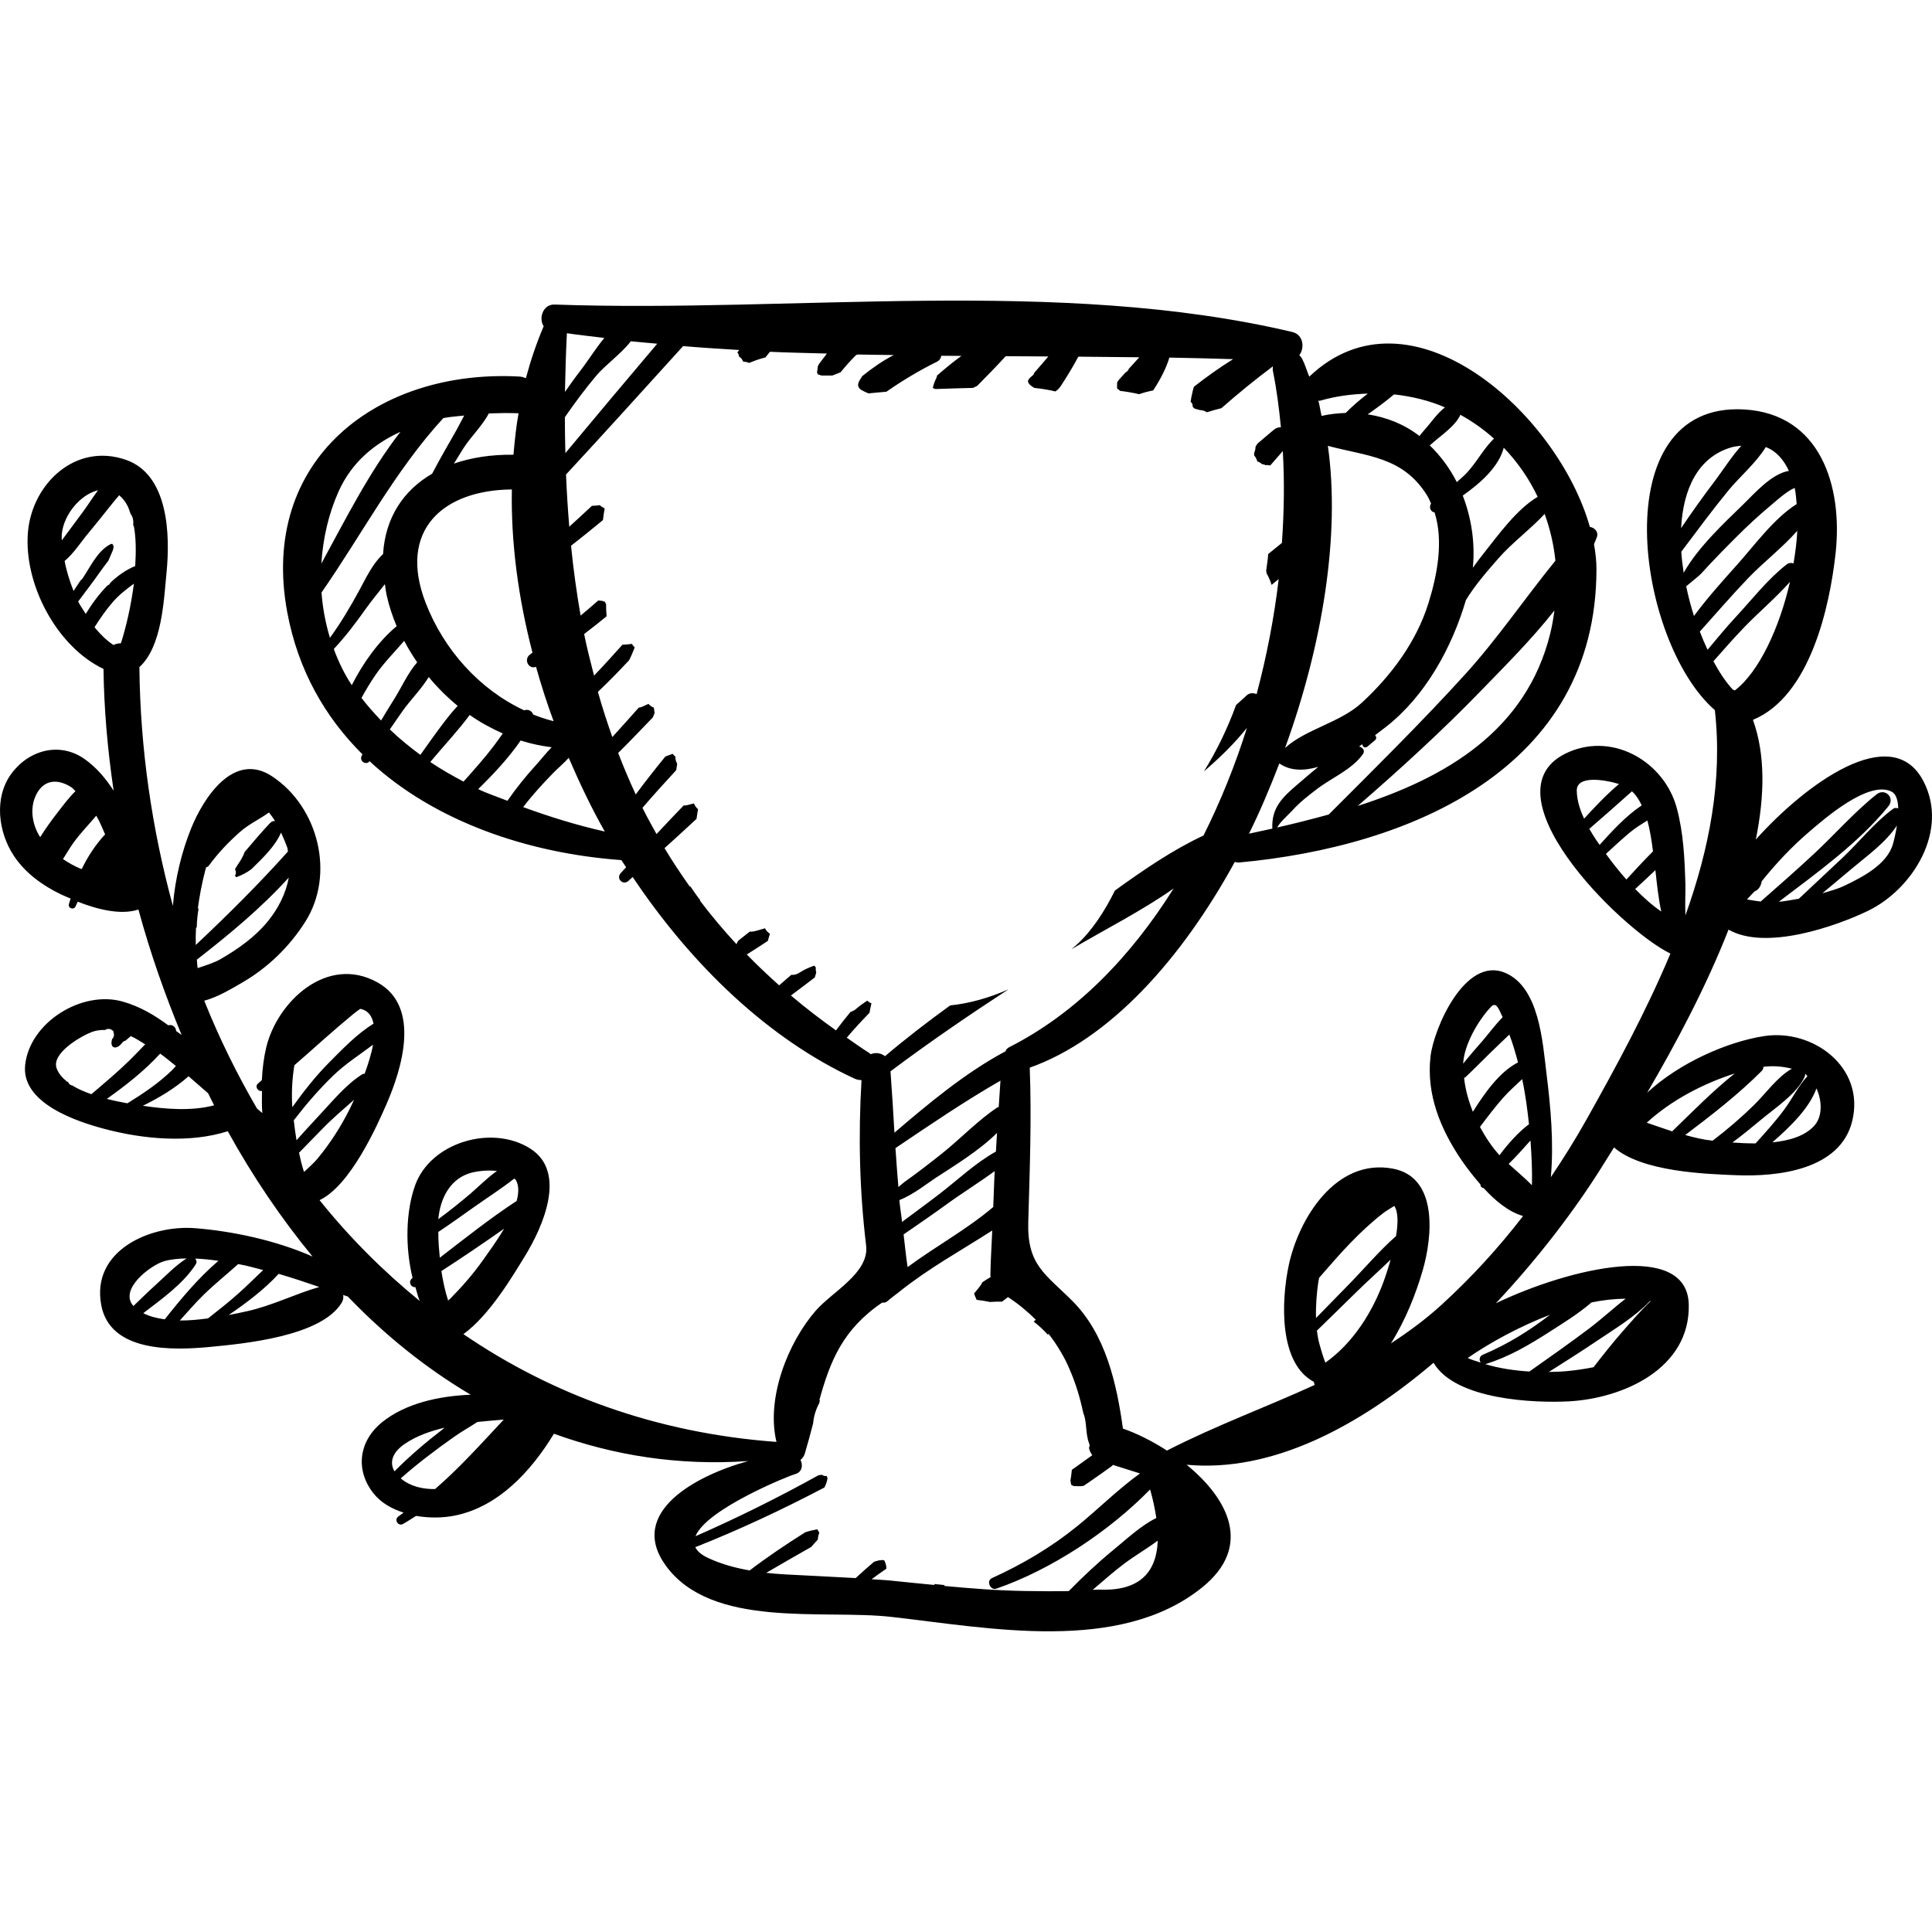 <?xml version="1.0" encoding="utf-8"?>
<!-- Generator: Adobe Illustrator 16.0.0, SVG Export Plug-In . SVG Version: 6.00 Build 0)  -->
<!DOCTYPE svg PUBLIC "-//W3C//DTD SVG 1.1//EN" "http://www.w3.org/Graphics/SVG/1.1/DTD/svg11.dtd">
<svg version="1.1" id="Capa_1" xmlns="http://www.w3.org/2000/svg" xmlns:xlink="http://www.w3.org/1999/xlink" x="0px" y="0px"
	 width="195.162px" height="195.162px" viewBox="0 0 195.162 195.162" enable-background="new 0 0 195.162 195.162"
	 xml:space="preserve">
<g>
	<g>
		<path d="M194.293,78.904c-3.203-6.134-11.944,0.334-16.928,5.902c0.892-4.409,0.979-8.583-0.292-12.09
			c5.797-2.391,7.767-11.482,8.352-16.845c0.742-6.809-1.558-14.08-9.261-14.511c-14.24-0.797-10.894,23.453-2.938,30.373
			c0.799,7.108-0.576,14.046-2.973,20.738c-0.051-1.229,0.018-2.478,0-3.087c-0.076-2.615-0.189-5.227-0.874-7.766
			c-1.233-4.574-6.271-7.63-10.862-5.671c-8.983,3.832,5.133,17.909,10.221,20.377c-2.44,5.827-5.495,11.454-8.492,16.792
			c-1.133,2.017-2.335,3.933-3.587,5.796c0.31-3.465-0.013-7.052-0.437-10.442c-0.392-3.146-0.709-8.781-4.221-10.218
			c-4.039-1.65-7.178,5.673-7.497,8.47c-0.438,3.836,1.011,7.35,3.136,10.476c0.518,0.759,1.186,1.622,1.914,2.459
			c-0.016,0.198,0.125,0.335,0.316,0.358c1.162,1.267,2.508,2.4,3.984,2.821c-2.453,3.183-5.162,6.159-8.25,8.981
			c-1.64,1.496-3.352,2.742-5.097,3.883c1.462-2.329,2.511-4.971,3.211-7.387c0.966-3.332,1.597-9.383-3.005-10.26
			c-5.781-1.101-9.54,5.069-10.533,9.774c-0.756,3.573-1.021,9.88,2.543,11.76c0.014,0.109,0.041,0.21,0.074,0.315
			c-4.883,2.238-9.939,4.076-14.918,6.627c-1.506-0.971-3.068-1.745-4.445-2.219c-0.634-4.582-1.754-9.535-5.102-12.888
			c-2.743-2.747-4.583-3.62-4.462-7.977c0.146-5.21,0.349-10.386,0.149-15.595c8.01-2.842,15.276-10.85,20.713-20.783
			c0.144,0.046,0.298,0.071,0.472,0.055c17.245-1.597,36.063-9.465,36.062-29.637c0-0.813-0.095-1.656-0.248-2.516
			c0.094-0.246,0.217-0.486,0.297-0.733c0.175-0.529-0.248-0.938-0.715-1.012c-3.248-11.506-18.162-24.892-28.344-15.176
			c-0.242-0.595-0.431-1.239-0.715-1.796c-0.08-0.158-0.188-0.265-0.289-0.375c0.563-0.757,0.406-2.078-0.716-2.342
			c-23.608-5.575-50.362-1.913-74.52-2.772c-1.168-0.041-1.634,1.402-1.096,2.19c-0.727,1.695-1.314,3.452-1.798,5.249
			c-0.193-0.079-0.394-0.151-0.636-0.164c-14.312-0.79-26.348,8.369-23.467,23.823c1.094,5.867,3.836,10.607,7.595,14.338
			c-0.026,0.053-0.058,0.103-0.084,0.157c-0.258,0.541,0.463,0.991,0.799,0.535c6.598,6.119,16.052,9.313,25.436,9.992
			c0.154,0.246,0.326,0.478,0.483,0.72c-0.183,0.208-0.379,0.404-0.561,0.612c-0.468,0.537,0.243,1.248,0.779,0.779
			c0.151-0.132,0.294-0.272,0.445-0.404c6.014,8.994,13.785,16.383,22.414,20.368c0.243,0.112,0.477,0.149,0.701,0.149
			c-0.333,5.599-0.206,11.125,0.465,16.713c0.332,2.765-3.416,4.654-5.091,6.58c-2.81,3.229-5.028,8.837-3.965,13.255
			c-12.154-0.888-22.732-4.814-31.623-10.886c2.633-1.912,4.948-5.814,6.248-7.941c1.717-2.809,4.262-8.382,0.532-10.785
			c-3.867-2.49-10.123-0.664-11.672,3.729c-0.931,2.639-1.007,6.192-0.244,9.326c-0.01,0.008-0.021,0.017-0.032,0.023
			c-0.452,0.322-0.137,0.967,0.317,0.895c0.146,0.47,0.248,0.97,0.438,1.405c-3.71-3.032-7.11-6.428-10.121-10.188
			c3.115-1.467,5.801-7.497,6.739-9.642c1.581-3.612,3.53-9.895-0.882-12.351c-5.093-2.834-10.14,1.953-11.244,6.572
			c-0.24,1.004-0.381,2.121-0.442,3.289c-0.136,0.119-0.264,0.248-0.401,0.365c-0.343,0.297,0.042,0.84,0.416,0.729
			c-0.005,0.743-0.031,1.479,0.032,2.239c-0.178-0.149-0.356-0.301-0.534-0.45c-2.018-3.472-3.816-7.104-5.33-10.896
			c1.38-0.368,2.768-1.217,3.816-1.821c2.586-1.493,4.788-3.631,6.384-6.146c3.042-4.787,1.34-11.601-3.342-14.697
			c-3.905-2.582-6.951,2.222-8.173,5.23c-0.938,2.309-1.633,5.075-1.853,7.855c-2.115-7.755-3.303-15.881-3.384-24.12
			c2.296-2.083,2.469-6.78,2.743-9.568c0.366-3.731,0.231-9.867-4.106-11.371c-5.081-1.763-9.428,2.388-9.886,7.212
			c-0.492,5.193,2.818,11.619,7.624,13.91c0.049,3.988,0.404,8.12,1.023,12.304c-0.789-1.236-1.732-2.34-2.892-3.171
			c-2.554-1.829-5.693-0.934-7.448,1.463c-1.779,2.429-1.309,5.933,0.276,8.306c1.153,1.726,2.885,2.977,4.734,3.867
			c0.292,0.141,0.651,0.285,0.984,0.429c-0.05,0.188-0.13,0.377-0.173,0.563c-0.104,0.453,0.539,0.623,0.689,0.19
			c0.055-0.158,0.147-0.285,0.208-0.437c1.968,0.775,4.335,1.381,6.127,0.791c1.165,4.286,2.645,8.531,4.365,12.677
			c-0.175-0.15-0.38-0.263-0.559-0.406c-0.003-0.394-0.396-0.709-0.79-0.575c-1.375-1.013-2.843-1.9-4.607-2.399
			c-4.121-1.164-9.367,2.08-9.85,6.387c-0.437,3.905,5.297,5.762,8.078,6.494c3.804,1.004,8.495,1.463,12.388,0.217
			c2.497,4.523,5.37,8.776,8.568,12.662c-3.794-1.688-8.301-2.592-11.887-2.869c-4.499-0.349-10.51,2.246-9.459,7.787
			c0.906,4.779,7.272,4.561,10.95,4.211c3.487-0.332,11.259-1.063,13.332-4.461c0.162-0.266,0.194-0.533,0.155-0.789
			c0.157,0.053,0.311,0.105,0.468,0.158c3.737,3.894,7.891,7.237,12.41,9.918c-3.293,0.129-6.615,0.901-8.929,2.76
			c-2.351,1.886-2.764,4.796-0.916,7.168c0.781,1.002,1.882,1.596,3.066,1.983c-0.178,0.118-0.324,0.259-0.506,0.372
			c-0.488,0.307-0.054,1.053,0.451,0.772c0.442-0.245,0.88-0.548,1.323-0.813c1.304,0.218,2.657,0.214,3.873-0.026
			c4.449-0.879,7.767-4.52,10.047-8.277c6.014,2.178,12.542,3.253,19.623,2.762c-5.37,1.479-12.177,5.21-8.339,10.537
			c4.643,6.443,15.909,4.428,22.782,5.202c9.875,1.114,23.042,3.761,31.405-2.966c5.216-4.195,2.57-9.034-1.563-12.403
			c8.63,0.813,17.396-3.872,24.949-10.3c2.217,3.777,10.26,4.08,13.668,3.898c5.475-0.295,12.276-3.308,12.111-9.797
			c-0.162-6.428-11.908-3.733-19.484-0.111c4.322-4.594,7.985-9.453,10.597-13.604c0.412-0.654,0.86-1.372,1.338-2.137
			c2.845,2.473,9.247,2.678,12.301,2.804c4.237,0.175,10.563-0.524,11.763-5.483c1.315-5.444-3.99-9.322-8.892-8.57
			c-3.703,0.568-8.547,2.686-11.821,5.714c2.832-4.839,5.926-10.62,8.217-16.469c3.763,2.168,10.894-0.356,14.08-1.894
			C193.199,89.835,196.91,83.918,194.293,78.904z M159.278,79.879c-0.027-1.589,2.789-1.133,4.268-0.681
			c-1.26,1.06-2.422,2.288-3.527,3.5C159.599,81.797,159.296,80.85,159.278,79.879z M161.247,84.861
			c-0.239-0.362-0.479-0.741-0.703-1.133c1.441-1.255,2.889-2.513,4.307-3.793c0.41,0.362,0.719,0.864,0.991,1.418
			c-1.599,1.059-3.014,2.622-4.257,3.992C161.478,85.185,161.351,85.018,161.247,84.861z M162.224,86.257
			c0.799-0.74,1.6-1.482,2.438-2.18c0.545-0.453,1.148-0.822,1.748-1.197c0.262,0.948,0.428,2.021,0.57,3.119
			c-0.92,0.925-1.812,1.881-2.69,2.845C163.546,88,162.847,87.126,162.224,86.257z M165.179,89.803
			c0.688-0.627,1.363-1.264,2.04-1.903c0.163,1.467,0.319,2.923,0.593,4.178C166.873,91.435,166.002,90.645,165.179,89.803z
			 M5.774,82.131c-0.618,0.79-1.189,1.598-1.715,2.434c-0.884-1.372-1.074-3.114-0.323-4.443c0.742-1.312,2.03-1.515,3.479-0.594
			c0.16,0.102,0.262,0.273,0.411,0.388C6.924,80.597,6.318,81.436,5.774,82.131z M8.255,87.789C8.21,87.77,8.16,87.763,8.114,87.744
			c-0.622-0.266-1.204-0.592-1.752-0.964c0.357-0.549,0.678-1.122,1.062-1.655c0.692-0.958,1.537-1.818,2.3-2.726
			c0.353,0.584,0.607,1.247,0.894,1.885C9.661,85.308,8.878,86.501,8.255,87.789z M6.229,54.398
			c-0.059-2.121,1.791-4.437,3.678-4.876c-0.575,0.761-1.084,1.591-1.532,2.189c-0.712,0.951-1.417,1.906-2.123,2.862
			C6.249,54.517,6.23,54.454,6.229,54.398z M12.215,64.979c-0.265,0.004-0.519,0.07-0.759,0.174
			c-0.725-0.482-1.347-1.106-1.909-1.794c0.56-0.882,1.153-1.74,1.842-2.539c0.632-0.733,1.38-1.3,2.135-1.861
			C13.243,61.179,12.735,63.351,12.215,64.979z M13.659,57.179c-0.914,0.368-1.746,0.962-2.501,1.676
			c-0.003,0.006-0.007,0.014-0.01,0.021c-0.072,0.151-0.18,0.231-0.298,0.27c-0.835,0.85-1.565,1.849-2.187,2.864
			c-0.256-0.419-0.552-0.803-0.767-1.25c0.736-0.975,1.476-1.947,2.18-2.948c0.279-0.397,0.575-0.788,0.876-1.177
			c0.127-0.297,0.289-0.669,0.454-1.064c0.039-0.131,0.064-0.258,0.072-0.368c-0.031-0.116-0.079-0.207-0.143-0.273
			c-0.057-0.001-0.13,0.019-0.229,0.072c-1.293,0.699-1.98,2.267-2.771,3.437c-0.056,0.082-0.122,0.141-0.193,0.183
			c-0.238,0.358-0.476,0.717-0.713,1.076c-0.389-0.995-0.713-2.013-0.901-3.031c0.873-0.715,1.661-1.911,2.131-2.485
			c0.916-1.118,1.833-2.235,2.726-3.372c0.206-0.262,0.436-0.521,0.659-0.782c0.298,0.254,0.578,0.578,0.817,1.028
			c0.136,0.257,0.23,0.557,0.328,0.853c0.253,0.298,0.315,0.734,0.262,1.238c0.017-0.029,0.037-0.056,0.054-0.085
			C13.75,54.299,13.746,55.726,13.659,57.179z M29.171,88.649c-0.285,1.6-1.067,3.128-2.09,4.387
			c-1.312,1.616-3.042,2.84-4.832,3.864c-0.67,0.383-1.488,0.621-2.28,0.894c-0.048-0.282-0.053-0.569-0.083-0.854
			C23.157,94.394,26.399,91.708,29.171,88.649z M19.798,93.744c0.026-0.026,0.051-0.054,0.077-0.08
			c0.012-0.663,0.084-1.313,0.197-1.955c-0.033,0.04-0.065,0.081-0.098,0.12c0.175-1.3,0.417-2.591,0.74-3.83
			c0.027-0.102,0.073-0.262,0.108-0.392c0.106-0.022,0.21-0.072,0.288-0.18c0.917-1.26,1.978-2.368,3.144-3.399
			c0.904-0.799,1.971-1.263,2.913-1.957c0.219,0.268,0.427,0.553,0.615,0.863c-0.112,0.003-0.226,0.008-0.33,0.062
			c-0.063,0.033-0.093,0.094-0.138,0.141l-0.011-0.026c-0.893,0.955-1.747,1.948-2.59,2.953c-0.123,0.357-0.31,0.692-0.522,1.019
			c-0.118,0.182-0.306,0.446-0.458,0.728c0.126,0.2,0.125,0.471-0.003,0.669c0.05,0.043,0.104,0.082,0.15,0.129
			c0.546-0.208,1.065-0.462,1.534-0.826c1.114-1.098,2.395-2.303,2.974-3.681c0.269,0.578,0.497,1.13,0.642,1.548
			c0.042,0.121,0.024,0.243,0.057,0.365c-2.968,3.311-6.088,6.415-9.311,9.442C19.765,94.888,19.767,94.316,19.798,93.744z
			 M9.228,110.531c-0.675-0.239-1.329-0.511-1.887-0.857c0.005-0.006,0.011-0.011,0.017-0.017c-0.251-0.015-0.404-0.162-0.474-0.349
			c-0.021-0.015-0.042-0.027-0.059-0.045c-0.007,0.01-0.014,0.019-0.02,0.028c-0.483-0.387-0.879-0.826-1.078-1.354
			c-0.592-1.574,2.586-3.336,3.559-3.694c0.445-0.165,0.895-0.211,1.343-0.2c0.087-0.063,0.19-0.109,0.327-0.109
			c0.185,0,0.323,0.071,0.417,0.178c0.04,0.006,0.08,0.009,0.12,0.016c-0.025,0.019-0.048,0.04-0.073,0.06
			c0.15,0.24,0.119,0.584-0.096,0.774c-0.279,0.951,0.431,1.14,1.004,0.387c0.099-0.129,0.223-0.197,0.352-0.23
			c0.177-0.152,0.361-0.299,0.534-0.457c0.522,0.236,0.97,0.544,1.452,0.83c-0.552,0.562-1.089,1.143-1.646,1.684
			C11.807,108.353,10.515,109.438,9.228,110.531z M10.786,111.007c1.857-1.313,3.824-2.852,5.392-4.574
			c0.548,0.389,1.064,0.823,1.588,1.248c-0.13,0.139-0.249,0.291-0.386,0.424c-1.34,1.303-2.921,2.369-4.512,3.346
			C12.244,111.335,11.545,111.198,10.786,111.007z M14.43,111.7c1.557-0.76,3.249-1.762,4.618-2.98
			c0.661,0.569,1.318,1.146,1.976,1.721c0.2,0.406,0.4,0.812,0.605,1.213C19.363,112.258,16.716,112.041,14.43,111.7z
			 M29.736,107.606c0.995-0.858,1.974-1.734,2.957-2.607c0.983-0.874,1.983-1.725,2.995-2.564c0.212-0.178,0.45-0.349,0.692-0.521
			c0.03,0.007,0.051,0,0.081,0.007c0.76,0.178,1.119,0.747,1.271,1.488c-1.656,1.012-3.123,2.554-4.44,3.875
			c-1.395,1.398-2.614,2.953-3.763,4.559C29.439,110.545,29.495,109.051,29.736,107.606z M29.676,113.17
			c1.232-1.603,2.543-3.126,4.003-4.537c1.209-1.168,2.659-2.09,4.004-3.103c-0.172,0.959-0.499,1.971-0.848,2.936
			c-0.074,0.016-0.142-0.008-0.218,0.04c-1.712,1.073-3.048,2.765-4.428,4.224c-0.76,0.805-1.494,1.631-2.236,2.451
			C29.846,114.513,29.745,113.842,29.676,113.17z M30.709,118.385c-0.006-0.02-0.017-0.061-0.023-0.079
			c-0.208-0.604-0.34-1.232-0.478-1.861c0.762-0.793,1.541-1.567,2.303-2.36c1.025-1.065,2.156-2.019,3.261-2.994
			c-0.19,0.413-0.359,0.761-0.463,0.968c-0.887,1.769-1.974,3.463-3.237,4.982C31.661,117.536,31.17,117.951,30.709,118.385z
			 M16.597,127.396c0.708-0.195,1.47-0.263,2.247-0.276c-1.194,0.772-2.191,1.845-3.247,2.792c-0.729,0.652-1.413,1.346-2.12,2.017
			C11.954,130.213,15.306,127.749,16.597,127.396z M16.641,133.274c-0.789-0.109-1.535-0.295-2.169-0.623
			c1.949-1.486,4.076-3.012,5.303-4.938c0.13-0.204,0.074-0.417-0.05-0.579c0.783,0.033,1.571,0.118,2.339,0.228
			C20.049,129.081,18.266,131.218,16.641,133.274z M21.015,133.178c-0.941,0.125-1.906,0.222-2.849,0.212
			c0.791-0.863,1.547-1.761,2.388-2.58c1.114-1.088,2.341-2.072,3.502-3.115c0.062,0.011,0.132,0.021,0.193,0.031
			c0.8,0.146,1.562,0.373,2.337,0.571c-0.819,0.772-1.617,1.57-2.449,2.317C23.135,131.515,22.07,132.34,21.015,133.178z
			 M25.028,132.438c-0.556,0.125-1.224,0.266-1.929,0.402c1.826-1.247,3.617-2.599,5.05-4.162c1.381,0.406,2.741,0.859,4.104,1.326
			C29.843,130.698,27.523,131.874,25.028,132.438z M47.297,118.562c0.677-0.242,1.852-0.396,2.906-0.278
			c-0.961,0.668-1.828,1.563-2.665,2.28c-1.049,0.896-2.14,1.767-3.264,2.593C44.461,121.188,45.344,119.255,47.297,118.562z
			 M44.279,124.444c1.231-0.813,2.426-1.682,3.628-2.529c1.346-0.949,2.746-1.846,4.04-2.859c0.036,0.045,0.109,0.057,0.14,0.106
			c0.349,0.569,0.323,1.328,0.104,2.151c-2.672,1.748-5.212,3.77-7.761,5.733C44.348,126.183,44.264,125.315,44.279,124.444z
			 M45.267,131.37c-0.318-0.969-0.519-1.967-0.681-2.971c2.14-1.385,4.247-2.813,6.336-4.282c-0.788,1.33-1.689,2.545-2.153,3.204
			c-0.976,1.384-2.102,2.662-3.289,3.867C45.416,131.254,45.334,131.308,45.267,131.37z M40.924,145.829
			c1.215-0.814,2.58-1.271,3.988-1.613c-0.078,0.063-0.16,0.139-0.237,0.198c-1.697,1.312-3.321,2.692-4.828,4.214
			C39.291,147.674,39.677,146.665,40.924,145.829z M43.946,150.42c-1.252,0.017-2.512-0.276-3.466-1.078
			c1.711-1.518,3.544-2.89,5.409-4.213c0.705-0.501,1.548-0.968,2.337-1.489c0.892-0.094,1.776-0.164,2.661-0.24
			C48.607,145.836,46.443,148.265,43.946,150.42z M126.168,84.214c1.136-2.292,2.136-4.68,3.065-7.096
			c1.121,0.782,2.509,0.759,3.935,0.344c-0.746,0.605-1.46,1.234-2.083,1.763c-1.559,1.322-2.646,2.386-2.561,4.445
			c0.002,0.016,0.022,0.013,0.026,0.028C127.75,83.875,126.954,84.048,126.168,84.214z M156.608,63.956
			c-2.42,9.868-10.566,14.601-19.457,17.456c4.297-3.725,8.488-7.548,12.455-11.642c2.322-2.397,5.082-5.14,7.416-8.101
			C156.917,62.426,156.797,63.186,156.608,63.956z M157.12,56.64c-3.078,3.78-5.854,7.888-9.141,11.503
			c-4.42,4.862-9.112,9.488-13.758,14.137c-1.742,0.479-3.486,0.922-5.207,1.31c0.248-0.51,1.23-1.384,1.555-1.743
			c0.72-0.798,1.594-1.478,2.443-2.126c1.504-1.15,3.555-1.98,4.664-3.543c0.256-0.361-0.044-0.69-0.387-0.771
			c0.117-0.078,0.217-0.154,0.331-0.233c-0.017,0.247,0.269,0.451,0.513,0.245c0.256-0.216,0.51-0.432,0.764-0.648
			c0.182-0.152,0.135-0.361,0.013-0.508c0.409-0.305,0.796-0.599,1.116-0.852c3.963-3.111,6.637-7.984,8.054-12.79
			c0.919-1.519,2.178-2.95,3.28-4.213c1.393-1.594,3.229-2.931,4.675-4.493C156.569,53.409,156.954,54.986,157.12,56.64z
			 M155.328,50.188c-2.126,1.257-3.978,3.856-5.433,5.686c-0.387,0.486-0.76,0.978-1.115,1.479c0.244-2.502-0.139-5.019-1.018-7.29
			c1.84-1.301,3.646-2.925,4.141-4.839C153.283,46.67,154.454,48.333,155.328,50.188z M147.521,41.899
			c1.229,0.68,2.377,1.488,3.412,2.427c-0.024,0.02-0.055,0.014-0.08,0.039c-1.037,1.027-1.709,2.372-2.729,3.447
			c-0.301,0.317-0.643,0.594-0.967,0.885c-0.705-1.401-1.639-2.646-2.729-3.709c0.062-0.054,0.127-0.099,0.188-0.154
			C145.457,44.062,147.015,43.053,147.521,41.899z M140.819,39.84c1.809,0.202,3.545,0.619,5.144,1.312
			c-0.797,0.605-1.478,1.631-2.054,2.259c-0.188,0.204-0.348,0.42-0.525,0.63c-1.486-1.151-3.263-1.888-5.226-2.186
			C139.079,41.214,139.978,40.554,140.819,39.84z M133.328,40.483c1.661-0.485,3.269-0.67,4.844-0.724
			c-0.792,0.605-1.545,1.259-2.241,1.955c-0.789,0.033-1.591,0.104-2.432,0.299c-0.12-0.505-0.184-1.054-0.324-1.54
			C133.229,40.464,133.271,40.5,133.328,40.483z M134.135,45.036c3.921,1.062,7.583,1.063,10.03,5.024
			c0.16,0.258,0.271,0.534,0.396,0.805c-0.246,0.37-0.043,0.85,0.352,0.896c0.934,2.933,0.25,6.386-0.621,9.177
			c-1.216,3.898-3.746,7.29-6.707,10.031c-2.191,2.03-5.697,2.684-7.775,4.589C133.608,65.106,135.406,54.005,134.135,45.036z
			 M57.264,33.661c1.252,0.192,2.52,0.313,3.779,0.475c-0.917,1.123-1.725,2.427-2.424,3.321c-0.539,0.688-1.038,1.417-1.549,2.134
			C57.104,37.627,57.166,35.652,57.264,33.661z M60.212,37.973c0.937-1.113,2.524-2.224,3.515-3.5
			c0.884,0.1,1.777,0.158,2.664,0.246c-3.105,3.673-6.206,7.352-9.279,11.052c-0.027-1.205-0.054-2.409-0.052-3.627
			C58.048,40.714,59.082,39.316,60.212,37.973z M53.787,65.926c-0.084,0.061-0.161,0.128-0.245,0.188
			c-0.688,0.496-0.129,1.549,0.602,1.24c0.52,1.846,1.106,3.683,1.78,5.498c-0.709-0.178-1.398-0.409-2.071-0.676
			c-0.116-0.373-0.508-0.566-0.906-0.422c-4.532-2.112-8.123-6.138-9.947-10.851c-2.844-7.347,1.753-11.407,8.705-11.46
			C51.605,54.86,52.364,60.43,53.787,65.926z M49.384,41.761c1.015-0.035,2.03-0.057,2.997-0.012
			c-0.248,1.373-0.389,2.778-0.513,4.186c-2.201-0.028-4.234,0.278-6.016,0.895c0.382-0.586,0.719-1.2,1.114-1.778
			C47.658,44.037,48.762,42.93,49.384,41.761z M34.211,49.628c1.316-2.925,3.584-4.796,6.24-6.008
			c-3.174,4.087-5.497,8.749-7.987,13.307C32.619,54.373,33.204,51.865,34.211,49.628z M32.479,59.851
			c4.106-5.906,7.404-12.275,12.302-17.617c0.697-0.135,1.406-0.178,2.111-0.258c-0.331,0.604-0.636,1.223-0.948,1.763
			c-0.787,1.36-1.56,2.727-2.293,4.114c-2.882,1.673-4.728,4.415-4.956,8.116c-1.055,0.959-1.754,2.474-2.393,3.649
			c-0.905,1.663-1.862,3.287-2.974,4.813C32.885,62.948,32.589,61.41,32.479,59.851z M33.719,65.56
			c1.197-1.281,2.251-2.675,3.268-4.111c0.567-0.8,1.25-1.612,1.893-2.443c0.061,0.394,0.1,0.777,0.193,1.188
			c0.236,1.043,0.575,2.065,0.995,3.06c-1.814,1.508-3.384,3.696-4.534,5.956C34.784,68.079,34.193,66.847,33.719,65.56z
			 M36.516,70.501c0.437-0.797,0.902-1.579,1.428-2.34c0.853-1.235,1.918-2.295,2.885-3.424c0.391,0.745,0.832,1.469,1.313,2.165
			c-0.925,1.047-1.615,2.588-2.278,3.643c-0.465,0.739-0.919,1.486-1.37,2.236C37.81,72.057,37.137,71.317,36.516,70.501z
			 M39.38,73.682c0.443-0.649,0.888-1.295,1.342-1.935c0.682-0.962,1.846-2.149,2.588-3.352c0.879,1.06,1.861,2.036,2.921,2.909
			c-0.553,0.592-1.058,1.233-1.549,1.882c-0.763,1.01-1.489,2.041-2.219,3.068C41.392,75.461,40.35,74.624,39.38,73.682z
			 M43.465,76.973c1.322-1.59,2.766-3.109,3.982-4.752c1.05,0.745,2.18,1.348,3.341,1.871c-0.3,0.42-0.597,0.845-0.902,1.249
			c-0.953,1.26-2.013,2.433-3.063,3.614C45.675,78.34,44.538,77.706,43.465,76.973z M48.305,79.713
			c1.53-1.501,3.087-3.155,4.29-4.91c1.019,0.332,2.07,0.543,3.133,0.682c-0.559,0.565-1.061,1.219-1.551,1.756
			c-1.05,1.153-2.034,2.369-2.919,3.653C50.275,80.499,49.255,80.171,48.305,79.713z M52.849,81.531
			c0.93-1.22,1.967-2.351,3.036-3.45c0.493-0.508,1.081-0.986,1.567-1.527c1.092,2.541,2.277,5.045,3.64,7.443
			C58.273,83.363,55.531,82.51,52.849,81.531z M85.536,104.823c0.734-0.873,1.507-1.704,2.298-2.516
			c0.001-0.009,0-0.016,0.002-0.024c0.054-0.314,0.123-0.625,0.195-0.935c-0.168-0.062-0.31-0.153-0.426-0.269
			c-0.39,0.258-0.772,0.527-1.128,0.835c-0.177,0.153-0.365,0.247-0.555,0.299c-0.506,0.612-1.002,1.232-1.473,1.874
			c-1.596-1.14-3.128-2.31-4.554-3.526c0.812-0.599,1.612-1.212,2.412-1.825c0.052-0.165,0.098-0.33,0.146-0.495
			c-0.047-0.172-0.064-0.353-0.05-0.531c-0.049-0.056-0.109-0.102-0.145-0.167c-0.518,0.181-1.023,0.396-1.494,0.708
			c-0.287,0.19-0.569,0.249-0.828,0.22c-0.41,0.355-0.817,0.715-1.231,1.065c-1.142-1.024-2.248-2.067-3.286-3.139
			c0.027-0.014,0.048,0.004,0.075-0.013c0.696-0.432,1.383-0.887,2.07-1.339c0.057-0.246,0.143-0.482,0.212-0.723
			c-0.226-0.132-0.391-0.326-0.496-0.553c-0.361,0.112-0.724,0.219-1.092,0.307c-0.161,0.039-0.31,0.042-0.452,0.031
			c-0.357,0.284-0.711,0.572-1.075,0.85c-0.155,0.118-0.207,0.274-0.261,0.426c-1.322-1.434-2.562-2.904-3.703-4.417
			c0.015-0.007,0.029-0.016,0.044-0.023c-0.367-0.454-0.674-0.945-1.012-1.418c-0.018,0.01-0.035,0.022-0.053,0.032
			c-0.898-1.272-1.76-2.559-2.546-3.88c1.083-0.977,2.156-1.965,3.228-2.955c0.048-0.33,0.1-0.659,0.152-0.989
			c-0.19-0.15-0.326-0.352-0.406-0.576c-0.222,0.056-0.445,0.112-0.667,0.169c-0.135,0.035-0.261,0.044-0.382,0.043
			c-0.917,0.957-1.837,1.911-2.736,2.885c-0.489-0.876-0.977-1.753-1.42-2.65c1.111-1.295,2.253-2.556,3.408-3.804
			c0.046-0.217,0.067-0.438,0.097-0.658c-0.111-0.188-0.183-0.414-0.183-0.687v-0.029c-0.105-0.081-0.199-0.173-0.272-0.281
			c-0.246,0.093-0.492,0.188-0.739,0.275c-1.022,1.257-2.029,2.527-2.992,3.831c-0.638-1.376-1.232-2.771-1.772-4.191
			c1.187-1.179,2.345-2.388,3.504-3.596c0.049-0.146,0.116-0.288,0.172-0.433c-0.025-0.182-0.049-0.367-0.072-0.551
			c-0.227-0.079-0.409-0.21-0.544-0.379C65.3,71.2,65.09,71.3,64.879,71.389c-0.125,0.053-0.242,0.079-0.356,0.095
			c-0.887,0.992-1.772,1.986-2.668,2.971c-0.527-1.504-1.028-3.02-1.457-4.567c1.077-1.015,2.119-2.093,3.15-3.189
			c0.216-0.424,0.399-0.861,0.568-1.304c-0.113-0.101-0.208-0.219-0.283-0.351c-0.294,0.033-0.589,0.067-0.877,0.082
			c-0.028,0.001-0.052-0.004-0.079-0.003c-0.944,1.054-1.89,2.107-2.87,3.125c-0.352-1.392-0.72-2.777-1-4.201
			c0.77-0.581,1.522-1.183,2.27-1.792c-0.037-0.4-0.055-0.802-0.051-1.207c-0.043-0.084-0.085-0.169-0.114-0.26
			c-0.026-0.007-0.052-0.017-0.079-0.022c-0.078-0.019-0.151-0.048-0.222-0.081c-0.015,0-0.028,0.004-0.043,0.004
			c-0.117,0-0.225-0.014-0.326-0.036c-0.595,0.512-1.182,1.033-1.792,1.531c-0.403-2.315-0.728-4.665-0.966-7.052
			c1.082-0.847,2.157-1.715,3.224-2.597c0.038-0.398,0.107-0.787,0.174-1.176c-0.064-0.032-0.122-0.074-0.187-0.105
			c-0.118-0.055-0.214-0.135-0.3-0.224c-0.265,0.034-0.531,0.06-0.802,0.067c-0.761,0.704-1.515,1.412-2.288,2.109
			c-0.143-1.743-0.26-3.498-0.328-5.274c3.98-4.286,7.894-8.644,11.828-12.971c1.883,0.161,3.777,0.277,5.672,0.394
			c-0.065,0.083-0.132,0.164-0.198,0.245c0.104,0.107,0.159,0.252,0.163,0.402c0.196,0.135,0.356,0.314,0.437,0.537h0.002
			c0.226,0,0.421,0.047,0.589,0.125c0.542-0.227,1.093-0.425,1.65-0.558c0.151-0.191,0.306-0.379,0.454-0.571
			c1.912,0.094,3.838,0.117,5.755,0.179c-0.272,0.366-0.543,0.722-0.814,1.075c-0.018,0.05-0.03,0.1-0.067,0.151
			c-0.027,0.038-0.032,0.073-0.053,0.11c0.004,0.031,0.013,0.059,0.008,0.095c-0.019,0.158-0.047,0.32-0.073,0.482
			c0.026,0.066,0.055,0.132,0.104,0.194c0.12,0.035,0.238,0.077,0.357,0.114h1.08c0.275-0.102,0.551-0.21,0.829-0.32
			c0.517-0.622,1.041-1.225,1.585-1.76c0.059-0.006,0.109-0.026,0.168-0.045c1.208,0.03,2.419,0.034,3.629,0.055
			c-1.093,0.563-2.167,1.307-3.213,2.151c-0.016,0.037-0.02,0.073-0.047,0.11c-0.348,0.479-0.569,0.942,0.048,1.3
			c0.215,0.125,0.437,0.225,0.664,0.311c0.605-0.066,1.202-0.113,1.801-0.165c1.63-1.131,3.329-2.154,5.116-3.036
			c0.263-0.13,0.385-0.354,0.44-0.599c0.676,0.007,1.35,0.007,2.026,0.013c-0.842,0.608-1.66,1.285-2.468,1.989
			c-0.003,0.08-0.023,0.164-0.065,0.249c-0.149,0.303-0.278,0.618-0.349,0.961c-0.003,0.017-0.003,0.033-0.006,0.049
			c0.086,0.03,0.169,0.068,0.255,0.1c1.265-0.045,2.529-0.087,3.803-0.115c0.151-0.063,0.292-0.137,0.43-0.212
			c0.979-0.984,1.945-1.976,2.875-2.992c1.438,0.008,2.867,0.022,4.303,0.029c-0.463,0.556-0.943,1.098-1.416,1.646
			c-0.023,0.097-0.07,0.192-0.173,0.277c-0.068,0.056-0.167,0.136-0.258,0.224c-0.034,0.04-0.068,0.08-0.103,0.119
			c-0.078,0.104-0.131,0.215-0.089,0.331c0.089,0.246,0.367,0.427,0.583,0.551c0.019,0.011,0.039,0.02,0.059,0.03
			c0.712,0.074,1.417,0.186,2.108,0.354c0.101-0.063,0.194-0.133,0.278-0.217c0.087-0.087,0.163-0.182,0.239-0.279
			c0.644-0.984,1.256-1.985,1.806-3.016c2.059,0.013,4.105,0.039,6.156,0.061c-0.352,0.397-0.713,0.787-1.069,1.18
			c-0.036,0.123-0.115,0.238-0.267,0.316c-0.023,0.012-0.041,0.034-0.063,0.048c-0.229,0.251-0.455,0.505-0.685,0.756
			c-0.051,0.081-0.104,0.16-0.153,0.24c-0.01,0.199-0.012,0.397-0.011,0.597c0.112,0.092,0.22,0.18,0.314,0.259
			c0.635,0.074,1.275,0.186,1.92,0.334c0.461-0.164,0.938-0.289,1.417-0.379c0.724-1.101,1.297-2.209,1.639-3.319
			c2.158,0.032,4.295,0.102,6.438,0.159c-1.367,0.841-2.681,1.787-3.964,2.789c-0.086,0.281-0.16,0.565-0.21,0.856
			c-0.004,0.021-0.016,0.034-0.021,0.054c-0.031,0.175-0.069,0.381-0.1,0.604c0.121,0.093,0.206,0.237,0.205,0.438
			c0,0.035,0.013,0.065,0.02,0.097c0.063,0.047,0.122,0.097,0.174,0.153c0.176,0.045,0.351,0.094,0.523,0.151
			c0.287,0.01,0.528,0.09,0.718,0.225c0.484-0.154,0.972-0.299,1.466-0.412c1.686-1.477,3.414-2.894,5.204-4.228
			c-0.019,0.161-0.026,0.325,0.008,0.499c0.368,1.804,0.613,3.708,0.802,5.651c-0.228,0.007-0.466,0.052-0.69,0.237
			c-0.57,0.467-1.123,0.952-1.686,1.427c-0.057,0.105-0.126,0.203-0.187,0.306c0.002,0.215-0.054,0.424-0.14,0.618
			c0.001,0.089,0.002,0.179,0.002,0.268c0.159,0.168,0.256,0.375,0.316,0.596c0.184,0.057,0.338,0.148,0.464,0.267
			c0.137,0.018,0.263,0.056,0.378,0.112c0.036-0.003,0.068-0.011,0.106-0.011c0.13,0,0.247,0.019,0.357,0.047
			c0.426-0.488,0.852-0.977,1.272-1.461c0.175,2.994,0.132,6.112-0.091,9.281c-0.47,0.37-0.926,0.758-1.393,1.131
			c-0.011,0.12-0.006,0.239-0.02,0.359c-0.052,0.449-0.115,0.886-0.176,1.325c0.021,0.083,0.033,0.167,0.039,0.252
			c0.211,0.372,0.389,0.762,0.506,1.174c0.239-0.197,0.478-0.394,0.718-0.588c-0.452,3.865-1.205,7.773-2.228,11.619
			c-0.334-0.131-0.715-0.15-1.025,0.147c-0.341,0.325-0.701,0.634-1.05,0.952c-0.86,2.346-1.925,4.581-3.246,6.701
			c1.593-1.357,3.07-2.808,4.339-4.387c-1.178,3.762-2.656,7.408-4.384,10.872c-3.082,1.435-6.049,3.463-8.949,5.558
			c-1.023,2.067-2.304,4.063-3.884,5.495c-0.164,0.148-0.338,0.292-0.507,0.438c3.25-1.937,7.053-3.841,10.319-6.139
			c-4.322,6.889-9.851,12.616-16.63,16.042c-0.079,0.04-0.124,0.099-0.188,0.147c-0.021,0.018-0.039,0.028-0.061,0.047
			c-0.064,0.057-0.048,0.143-0.097,0.205c-4.063,2.172-7.782,5.283-11.223,8.225c-0.122-2.063-0.243-4.127-0.398-6.199
			c3.874-2.905,7.864-5.635,11.915-8.279c-1.883,0.831-3.871,1.417-5.885,1.622c-2.255,1.635-4.465,3.329-6.584,5.128
			c-0.405-0.323-0.963-0.401-1.45-0.198c-0.045-0.034-0.067-0.076-0.118-0.108C87.028,105.88,86.298,105.344,85.536,104.823z
			 M94.899,120.608c-1.247,0.959-2.519,1.883-3.777,2.826c-0.078-0.736-0.207-1.473-0.272-2.207
			c1.371-0.521,2.925-1.759,3.575-2.183c1.953-1.274,4.477-2.802,6.29-4.601c-0.042,0.628-0.073,1.256-0.112,1.883
			C98.548,117.464,96.748,119.187,94.899,120.608z M100.481,118.299c-0.071,1.208-0.088,2.419-0.148,3.628
			c-2.7,2.291-5.823,3.973-8.649,6.068c-0.171-1.1-0.276-2.199-0.406-3.299c1.426-0.989,2.863-1.963,4.266-2.986
			C97.154,120.536,98.871,119.479,100.481,118.299z M95.159,116.519c-1.253,0.994-2.518,1.979-3.824,2.903
			c-0.069,0.05-0.308,0.255-0.584,0.488c-0.103-1.312-0.215-2.62-0.296-3.933c3.571-2.41,6.993-4.736,10.608-6.813
			c-0.063,0.891-0.113,1.781-0.178,2.672c-0.041,0.02-0.085-0.001-0.125,0.025C98.767,113.181,97.036,115.024,95.159,116.519z
			 M103.584,160.716c-2.75-0.041-5.497-0.256-8.241-0.514c0.033-0.029,0.066-0.056,0.1-0.084c-0.357-0.029-0.714-0.065-1.07-0.107
			c0.009,0.031,0.007,0.065,0.022,0.096c-1.46-0.146-2.921-0.283-4.375-0.439c-0.657-0.07-1.316-0.09-1.974-0.141
			c0.488-0.367,0.99-0.717,1.49-1.066c0.009-0.299-0.077-0.58-0.215-0.845l-0.004-0.003c-0.326-0.064-0.686,0.031-1.033,0.157
			c-0.624,0.541-1.249,1.082-1.849,1.64c-2.371-0.139-4.744-0.237-7.118-0.371c-0.641-0.036-1.281-0.087-1.918-0.156
			c1.505-0.887,3.023-1.744,4.536-2.611c0.226-0.255,0.454-0.507,0.682-0.759c0.004-0.231,0.055-0.46,0.149-0.688
			c-0.066-0.104-0.132-0.208-0.181-0.316c-0.031-0.004-0.062-0.008-0.093-0.012c-0.387,0.07-0.771,0.159-1.149,0.287
			c-1.927,1.213-3.813,2.481-5.618,3.854c-1.434-0.251-2.84-0.63-4.184-1.253c-0.709-0.329-1.115-0.699-1.303-1.098
			c4.448-1.754,8.796-3.801,13.043-6.027c0.09-0.188,0.174-0.379,0.235-0.578c0.039-0.128,0.057-0.254,0.078-0.381
			c-0.044-0.065-0.065-0.145-0.094-0.219c-0.036,0.006-0.066,0.021-0.106,0.021c-0.147,0-0.258-0.053-0.348-0.125
			c-0.104,0.01-0.209,0.023-0.313,0.031c-0.027,0.011-0.054,0.019-0.081,0.029c-4.129,2.29-8.321,4.359-12.397,6.145
			c1.114-2.785,9.58-6.156,10.042-6.27c0.733-0.18,0.838-0.901,0.565-1.438c0.199-0.162,0.355-0.373,0.43-0.621
			c0.319-1.063,0.585-2.069,0.841-3.052c0.001,0,0.003-0.001,0.004-0.001c0.049-0.676,0.271-1.433,0.631-2.084
			c-0.001-0.104,0.027-0.204,0.073-0.296c-0.025,0.01-0.05,0.02-0.077,0.027c1.079-3.917,2.357-7.166,6.355-9.868
			c0.177,0.031,0.365,0.005,0.539-0.15c0.371-0.336,0.781-0.611,1.168-0.924c0.012-0.007,0.021-0.014,0.033-0.021
			c0.007-0.004,0.007-0.014,0.014-0.018c2.923-2.342,6.211-4.146,9.36-6.169c-0.063,1.519-0.17,3.033-0.188,4.556
			c0,0.049,0.033,0.088,0.036,0.137c-0.29,0.17-0.579,0.358-0.867,0.555c-0.003,0.006-0.001,0.012-0.004,0.018
			c-0.149,0.353-0.515,0.722-0.813,1.101c0.074,0.214,0.159,0.42,0.253,0.62c0.007,0.007,0.014,0.015,0.021,0.021
			c0.457,0.052,0.899,0.125,1.332,0.212c0.404-0.028,0.811-0.037,1.217-0.033c0.202-0.151,0.407-0.299,0.598-0.46
			c1.084,0.701,1.992,1.473,2.814,2.285c-0.068,0.065-0.142,0.129-0.21,0.194c0.523,0.398,0.994,0.847,1.43,1.324
			c0.018-0.033,0.043-0.063,0.061-0.097c0.491,0.621,0.925,1.272,1.313,1.95c0.298,0.501,0.561,1.021,0.786,1.562
			c0.619,1.392,1.077,2.891,1.419,4.494c0.307,0.742,0.253,1.591,0.403,2.398c0.003-0.002,0.006-0.004,0.008-0.006
			c0.012,0.08,0.025,0.156,0.039,0.233c0.036,0.147,0.079,0.295,0.139,0.438c0.074,0.178,0.054,0.328-0.02,0.444
			c0.054,0.271,0.166,0.527,0.34,0.751c-0.68,0.497-1.375,0.987-2.065,1.479c-0.029,0.375-0.088,0.746-0.149,1.116
			c0.022,0.057,0.038,0.116,0.041,0.177c0.005,0.103,0.037,0.183,0.077,0.257c0.078,0.031,0.156,0.063,0.238,0.092
			c0.033,0.001,0.067,0.005,0.101,0.005c0.306,0.001,0.612,0.032,0.885-0.031c0.193-0.131,0.387-0.259,0.579-0.391
			c0.048-0.044,0.097-0.082,0.151-0.107c0.709-0.489,1.415-0.985,2.113-1.496c0.047-0.035,0.068-0.08,0.108-0.119
			c0.914,0.287,1.828,0.576,2.742,0.864c-2.245,1.609-4.229,3.616-6.378,5.354c-2.633,2.128-5.508,3.824-8.581,5.219
			c-0.603,0.271-0.171,1.275,0.446,1.063c5.513-1.898,11.403-5.783,15.531-10.021c0.305,1.052,0.494,1.996,0.627,2.885
			c-1.582,0.782-3,2.133-4.32,3.211c-1.588,1.301-3.086,2.707-4.523,4.172C106.501,160.752,105.035,160.738,103.584,160.716z
			 M110.909,160.573c-0.178,0.02-0.355,0.011-0.531,0.027c1.057-0.89,2.08-1.817,3.188-2.648c1.07-0.801,2.285-1.505,3.384-2.322
			C116.821,159.085,114.847,160.771,110.909,160.573z M133.177,129.454c0.018-0.116,0.055-0.256,0.077-0.379
			c1.037-1.178,2.048-2.377,3.144-3.503c1.039-1.07,2.117-2.093,3.299-3.005c0.355-0.274,0.759-0.506,1.147-0.75
			c0.419,0.617,0.384,1.795,0.179,3.043c-1.735,1.529-3.291,3.388-4.901,5.021c-1.065,1.081-2.118,2.174-3.183,3.258
			C132.901,131.892,133.005,130.624,133.177,129.454z M139.823,129.3c-1.15,3.205-3.133,6.361-5.942,8.352
			c-0.276-0.721-0.504-1.549-0.588-1.852c-0.126-0.445-0.205-0.912-0.267-1.384c1.287-1.254,2.578-2.507,3.857-3.769
			c1.151-1.135,2.396-2.25,3.592-3.402C140.207,128.192,139.937,128.983,139.823,129.3z M166.676,131.422
			c0.024,0.005,0.05,0.006,0.075,0.007c-1.002,0.951-1.921,2.016-2.818,3.038c-1.035,1.181-2.004,2.405-2.961,3.644
			c-0.869,0.168-1.729,0.298-2.496,0.375c-0.596,0.06-1.289,0.094-2.024,0.104c1.606-1.02,3.222-2.031,4.801-3.099
			C163.062,134.265,165.142,133.039,166.676,131.422z M164.217,131.188c-1.272,0.98-2.481,2.104-3.709,3.028
			c-1.974,1.484-3.995,2.905-6.013,4.329c-1.486-0.092-3.055-0.318-4.48-0.751c0.012-0.003,0.02,0.007,0.031,0.003
			c2.338-0.708,4.424-1.939,6.471-3.254c1.358-0.871,2.935-1.838,4.25-2.977C161.955,131.319,163.106,131.201,164.217,131.188z
			 M156.577,132.812c-2.105,1.625-4.332,3.006-6.793,4.039c-0.362,0.151-0.385,0.557-0.207,0.791
			c-0.442-0.15-0.914-0.265-1.313-0.464C150.515,135.621,153.49,133.993,156.577,132.812z M150.599,101.718
			c0.561-0.597,0.814,0.248,1.193,1.036c-0.837,0.854-1.591,1.89-2.046,2.403c-0.661,0.748-1.324,1.51-1.945,2.295
			C147.899,105.526,149.301,103.104,150.599,101.718z M147.896,108.876c0.041-0.021,0.09-0.02,0.125-0.052
			c0.82-0.765,1.604-1.571,2.405-2.355c0.675-0.657,1.354-1.313,2.04-1.961c0.348,0.888,0.616,1.849,0.879,2.812
			c-1.861,0.942-3.371,3.091-4.562,4.988C148.347,111.203,148.017,110.058,147.896,108.876z M151.454,116.681
			c-0.77-0.856-1.405-1.826-1.955-2.841c0.753-1.01,1.516-2.01,2.35-2.957c0.594-0.673,1.271-1.26,1.914-1.874
			c0.324,1.487,0.521,3.023,0.687,4.551c-1.13,0.863-2.103,1.963-2.979,3.137C151.465,116.69,151.459,116.687,151.454,116.681z
			 M152.397,117.574c0.776-0.755,1.49-1.563,2.207-2.368c0.11,1.541,0.185,3.078,0.145,4.518
			C154.01,118.978,153.181,118.286,152.397,117.574z M183.235,113.755c-0.979,1.039-2.534,1.475-4.202,1.643
			c1.805-1.578,3.722-3.426,4.458-5.453C184.075,111.217,184.115,112.822,183.235,113.755z M182.349,108.465
			c0.092,0.062,0.145,0.175,0.229,0.246c-0.92,0.988-1.526,2.267-2.331,3.358c-0.892,1.207-1.901,2.313-2.903,3.431
			c-0.805,0.003-1.602-0.032-2.344-0.088c0.966-0.716,1.9-1.472,2.824-2.247c1.408-1.186,3.734-2.695,4.486-4.421
			C182.353,108.646,182.34,108.556,182.349,108.465z M178.136,107.765c0.975-0.125,1.938-0.043,2.873,0.189
			c-1.443,0.797-2.685,2.552-3.822,3.665c-1.315,1.29-2.719,2.493-4.186,3.608c-0.971-0.102-1.872-0.326-2.766-0.574
			c2.693-2.028,5.396-4.135,7.725-6.471C178.084,108.062,178.122,107.912,178.136,107.765z M175.233,108.438
			c-2.225,1.771-4.262,3.861-6.319,5.846c-0.858-0.283-1.709-0.58-2.565-0.873C168.851,111.11,172.089,109.448,175.233,108.438z
			 M174.909,45.185c0.361-0.106,0.666-0.11,0.996-0.16c-1.01,1.115-1.881,2.506-2.662,3.538c-1.18,1.555-2.323,3.157-3.426,4.786
			C170.024,49.454,171.476,46.186,174.909,45.185z M169.836,55.735c1.556-2.066,3.087-4.148,4.728-6.154
			c1.153-1.412,2.824-2.811,3.808-4.42c1.058,0.404,1.808,1.269,2.333,2.404c-1.762,0.299-3.461,2.268-4.553,3.33
			c-2.012,1.961-4.627,4.39-6.075,6.965C169.968,57.149,169.883,56.438,169.836,55.735z M170.331,59.225
			c0.546-0.458,1.345-1.093,1.51-1.277c1.127-1.253,2.314-2.457,3.506-3.65c1.133-1.138,2.313-2.232,3.547-3.261
			c0.459-0.383,1.599-1.431,2.398-1.749c0.111,0.501,0.146,1.074,0.201,1.629c-2.311,1.455-4.313,4.232-6.071,6.191
			c-1.455,1.622-2.976,3.317-4.305,5.117C170.808,61.249,170.54,60.242,170.331,59.225z M172.49,65.637
			c-0.274-0.588-0.537-1.2-0.782-1.837c1.641-1.825,3.244-3.69,4.943-5.461c1.438-1.496,3.406-3.026,4.902-4.718
			c-0.048,1.065-0.193,2.175-0.379,3.29c-0.218-0.071-0.463-0.076-0.713,0.119c-1.916,1.493-3.506,3.562-5.161,5.34
			C174.321,63.422,173.418,64.54,172.49,65.637z M175.241,69.748c-0.071-0.031-0.126-0.068-0.202-0.089
			c-0.699-0.751-1.354-1.739-1.958-2.86c1.041-1.174,2.068-2.359,3.162-3.487c1.477-1.523,3.158-2.939,4.572-4.534
			C179.753,63.43,177.674,67.903,175.241,69.748z M191.215,85.267c-0.6,2.085-3.138,3.364-4.924,4.217
			c-0.69,0.33-1.452,0.528-2.201,0.748c1.015-0.851,2.033-1.696,3.048-2.547c1.492-1.253,3.368-2.594,4.481-4.297
			C191.491,84.213,191.308,84.945,191.215,85.267z M191.243,81.698c-1.889,1.385-3.428,3.354-5.133,4.964
			c-1.461,1.38-2.938,2.743-4.396,4.124c-0.679,0.111-1.359,0.251-2.029,0.307c3.875-2.943,8.074-5.949,11.074-9.647
			c0.695-0.857-0.344-1.883-1.201-1.2c-2.24,1.785-4.188,4.02-6.289,5.977c-1.771,1.651-3.595,3.247-5.414,4.847
			c-0.465-0.057-0.922-0.136-1.381-0.212c0.028-0.041,0.069-0.064,0.096-0.111c0.221-0.232,0.439-0.464,0.66-0.696
			c0.451-0.174,0.66-0.595,0.728-1.025c1.44-1.792,3-3.462,4.771-4.979c1.556-1.331,6.006-5.24,8.342-4.086
			c0.48,0.237,0.656,0.908,0.681,1.702C191.576,81.602,191.396,81.585,191.243,81.698z"/>
	</g>
</g>
</svg>
